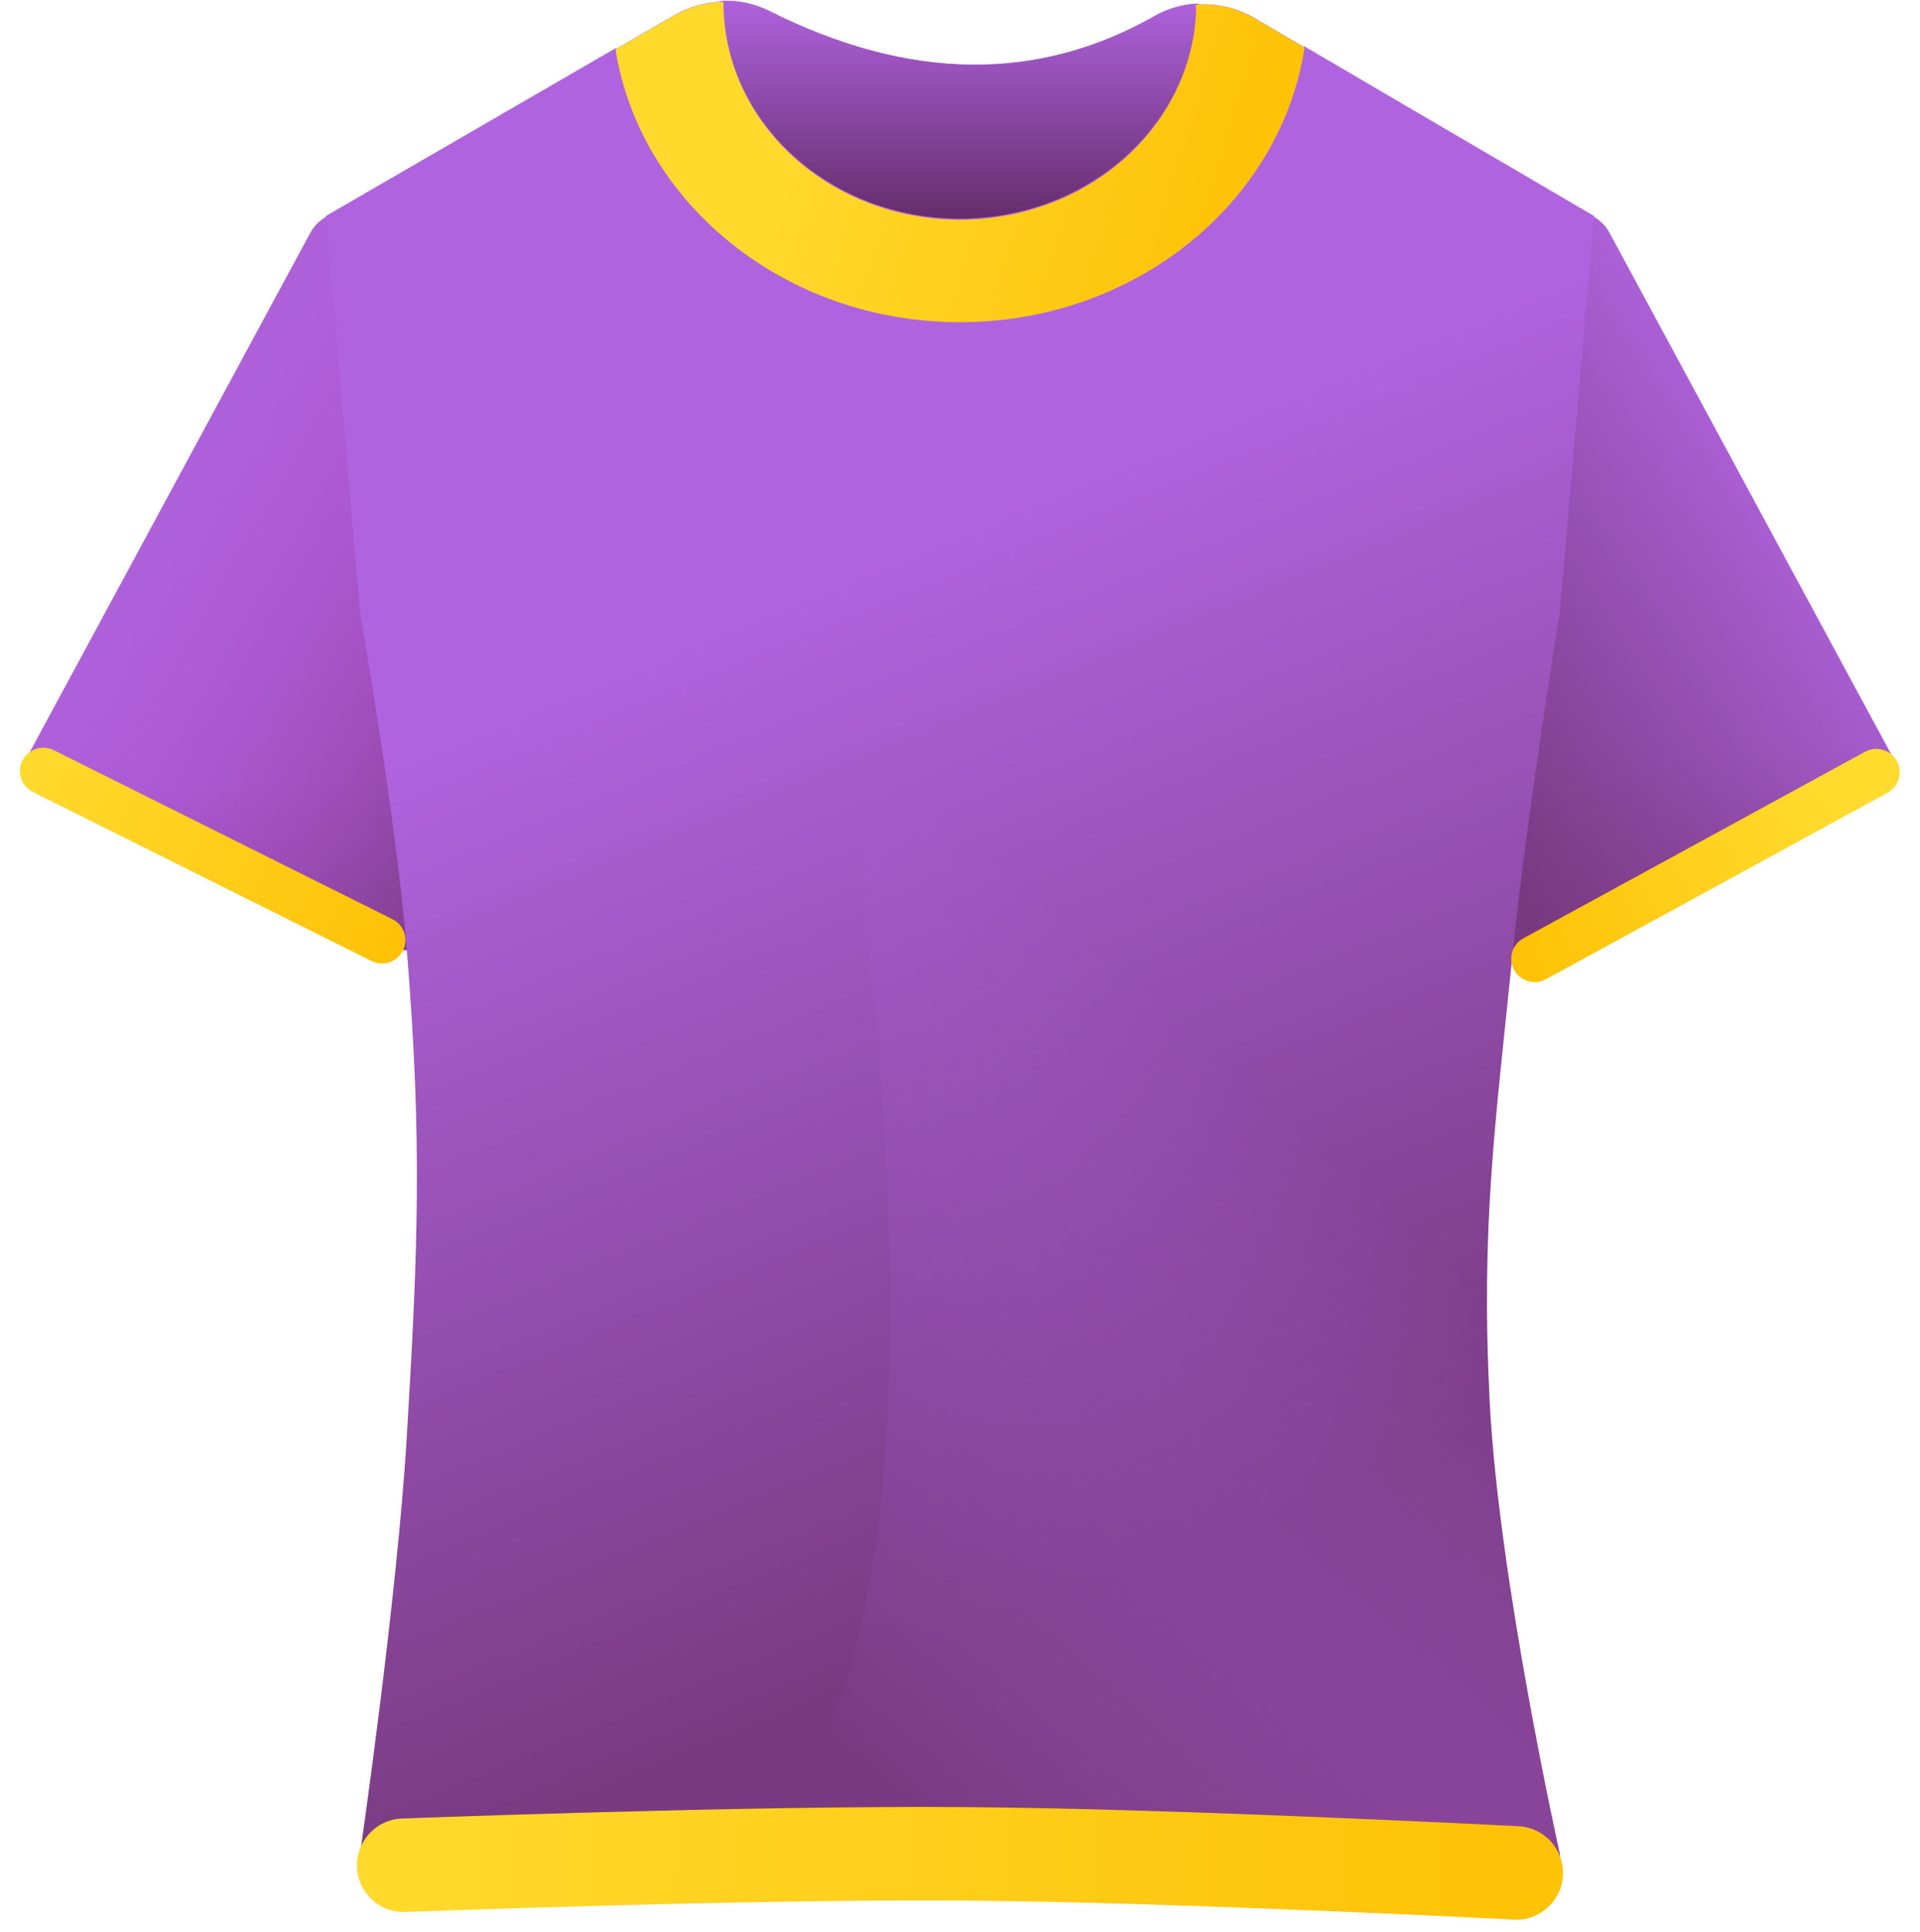 <svg width="169" height="170" viewBox="0 0 169 170" fill="none" xmlns="http://www.w3.org/2000/svg">
<g id="t-shirt" clip-path="url(#clip0)">
<path id="Vector" d="M137.55 83.626H31.438L3.105 68.774C2.282 68.343 1.968 67.398 2.389 66.618L27.318 20.483C27.626 19.913 28.099 19.431 28.686 19.092L59.385 1.319C61.912 -0.144 65.111 -0.258 67.734 1.055C80.076 7.237 91.368 7.318 101.644 1.486C104.329 -0.038 107.739 0.017 110.401 1.576L140.314 19.092C140.893 19.431 141.36 19.909 141.665 20.474L166.599 66.618C167.02 67.398 166.706 68.343 165.883 68.774L137.55 83.626Z" fill="url(#paint0_linear)"/>
<g id="Vector_2" filter="url(#filter0_i)">
<path d="M54.18 4.263L28.686 19.022C28.099 19.362 27.626 19.843 27.318 20.413L2.389 66.549C1.968 67.328 2.282 68.273 3.105 68.705L31.438 83.557H54.18V4.263Z" fill="url(#paint1_linear)"/>
</g>
<g id="Vector_3" filter="url(#filter1_i)">
<path d="M114.607 4.115L140.101 18.875C140.687 19.214 141.161 19.695 141.469 20.266L166.398 66.402C166.819 67.181 166.505 68.126 165.682 68.558L137.349 83.409H114.607V4.115Z" fill="url(#paint2_linear)"/>
</g>
<g id="Vector_4" filter="url(#filter2_i)">
<path d="M108.069 6.898C106.508 5.984 107.019 0.184 105.241 0.319C103.987 0.415 102.752 0.775 101.641 1.405C91.366 7.237 80.073 7.156 67.731 0.974C66.468 0.342 65.071 0.04 63.68 0.061C62.183 0.084 61.701 4.67 60.391 5.428L54.177 4.251L28.683 19.01L31.688 53.916C31.688 53.916 34.854 71.902 35.803 83.545C37.165 100.257 36.81 109.743 35.803 126.48C34.937 140.861 31.688 163.14 31.688 163.14C31.688 163.969 32.421 164.641 33.325 164.641H135.659C136.562 164.641 137.295 163.969 137.295 163.14C137.295 163.14 131.918 139.05 131.123 123.342C130.337 107.8 131.612 99.028 133.181 83.545C134.358 71.923 137.295 53.916 137.295 53.916L140.312 19.011L114.832 4.091L108.069 6.898Z" fill="url(#paint3_linear)"/>
</g>
<path id="Vector_5" d="M108.068 6.898C106.543 6.005 106.996 0.449 105.36 0.319C105.321 0.316 105.281 0.316 105.24 0.319C70.943 2.931 55.515 1.647 89.25 27.81C89.25 27.81 73.631 57.946 76.464 83.545C81.252 126.807 77.391 161.676 60.391 163.14C60.391 163.969 32.42 164.641 33.324 164.641H135.658C136.561 164.641 137.294 163.969 137.294 163.14C137.294 163.14 131.917 139.05 131.122 123.342C130.336 107.8 131.611 99.028 133.18 83.545C134.357 71.923 137.294 53.916 137.294 53.916L140.311 19.011L108.068 6.898Z" fill="url(#paint4_linear)"/>
<path id="Vector_6" d="M63.681 0.061C65.072 0.041 66.47 0.345 67.733 0.976C80.072 7.158 91.366 7.239 101.641 1.407C102.751 0.776 103.985 0.415 105.242 0.322L105.289 0.806C104.91 11.043 95.746 19.236 84.492 19.236C78.823 19.236 73.682 17.155 69.928 13.782C66.178 10.408 63.812 5.742 63.688 0.569L63.681 0.061Z" fill="url(#paint5_linear)"/>
<g id="Vector_7" filter="url(#filter3_d)">
<path d="M110.396 1.496L114.83 4.091C112.733 17.729 99.925 28.253 84.491 28.253C69.115 28.253 56.35 17.809 54.177 4.252L59.383 1.239C60.694 0.481 62.183 0.083 63.679 0.06L63.687 0.568C63.81 5.741 66.177 10.407 69.927 13.781C73.681 17.154 78.822 19.235 84.491 19.235C95.745 19.235 104.909 11.042 105.288 0.805L105.24 0.321C107.017 0.184 108.834 0.581 110.396 1.496V1.496Z" fill="url(#paint6_linear)"/>
</g>
<g id="Line 2 (Stroke)" filter="url(#filter4_d)">
<path fill-rule="evenodd" clip-rule="evenodd" d="M35.688 168.353L35.531 164.242C35.374 160.13 35.374 160.13 35.374 160.13L36.709 160.081C37.57 160.05 38.82 160.005 40.38 159.953C43.501 159.847 47.862 159.708 52.825 159.573C62.739 159.304 75.107 159.05 84.797 159.12C94.384 159.188 106.616 159.612 116.42 160.016C121.329 160.218 125.641 160.416 128.727 160.563C130.27 160.637 131.506 160.698 132.357 160.741L133.676 160.808C133.676 160.808 133.678 160.808 133.465 164.877L133.676 160.808C135.945 160.926 137.691 162.862 137.572 165.131C137.454 167.401 135.519 169.144 133.249 169.026L131.945 168.96C131.1 168.917 129.87 168.857 128.334 168.783C125.262 168.636 120.968 168.439 116.081 168.238C106.294 167.835 94.178 167.416 84.737 167.348C75.196 167.28 62.945 167.53 53.049 167.799C48.107 167.933 43.765 168.072 40.659 168.177C39.105 168.23 37.862 168.274 37.007 168.305L35.688 168.353ZM31.419 164.399C31.333 162.128 33.103 160.217 35.374 160.13L35.531 164.242L35.688 168.353C33.417 168.44 31.506 166.67 31.419 164.399Z" fill="url(#paint7_linear)"/>
</g>
<g id="Line 1 (Stroke)" filter="url(#filter5_d)">
<path fill-rule="evenodd" clip-rule="evenodd" d="M1.97 67.035C2.478 66.018 3.713 65.605 4.73 66.113L34.546 80.991C35.563 81.498 35.976 82.734 35.468 83.75C34.961 84.767 33.726 85.18 32.709 84.673L2.893 69.794C1.876 69.287 1.463 68.052 1.97 67.035Z" fill="url(#paint8_linear)"/>
</g>
<g id="Line 3 (Stroke)" filter="url(#filter6_d)">
<path fill-rule="evenodd" clip-rule="evenodd" d="M133.274 85.459C132.73 84.462 133.097 83.212 134.095 82.668L164.171 66.252C165.168 65.707 166.418 66.075 166.963 67.072C167.507 68.069 167.14 69.319 166.142 69.863L136.066 86.279C135.069 86.823 133.819 86.456 133.274 85.459Z" fill="url(#paint9_linear)"/>
</g>
</g>
<defs>
<filter id="filter0_i" x="2.202" y="4.263" width="51.978" height="79.294" filterUnits="userSpaceOnUse" color-interpolation-filters="sRGB">
<feFlood flood-opacity="0" result="BackgroundImageFix"/>
<feBlend mode="normal" in="SourceGraphic" in2="BackgroundImageFix" result="shape"/>
<feColorMatrix in="SourceAlpha" type="matrix" values="0 0 0 0 0 0 0 0 0 0 0 0 0 0 0 0 0 0 127 0" result="hardAlpha"/>
<feOffset/>
<feGaussianBlur stdDeviation="3"/>
<feComposite in2="hardAlpha" operator="arithmetic" k2="-1" k3="1"/>
<feColorMatrix type="matrix" values="0 0 0 0 0 0 0 0 0 0 0 0 0 0 0 0 0 0 0.1 0"/>
<feBlend mode="normal" in2="shape" result="effect1_innerShadow"/>
</filter>
<filter id="filter1_i" x="114.607" y="4.115" width="51.978" height="79.294" filterUnits="userSpaceOnUse" color-interpolation-filters="sRGB">
<feFlood flood-opacity="0" result="BackgroundImageFix"/>
<feBlend mode="normal" in="SourceGraphic" in2="BackgroundImageFix" result="shape"/>
<feColorMatrix in="SourceAlpha" type="matrix" values="0 0 0 0 0 0 0 0 0 0 0 0 0 0 0 0 0 0 127 0" result="hardAlpha"/>
<feOffset/>
<feGaussianBlur stdDeviation="3"/>
<feComposite in2="hardAlpha" operator="arithmetic" k2="-1" k3="1"/>
<feColorMatrix type="matrix" values="0 0 0 0 0 0 0 0 0 0 0 0 0 0 0 0 0 0 0.1 0"/>
<feBlend mode="normal" in2="shape" result="effect1_innerShadow"/>
</filter>
<filter id="filter2_i" x="28.683" y="0.06" width="111.628" height="164.581" filterUnits="userSpaceOnUse" color-interpolation-filters="sRGB">
<feFlood flood-opacity="0" result="BackgroundImageFix"/>
<feBlend mode="normal" in="SourceGraphic" in2="BackgroundImageFix" result="shape"/>
<feColorMatrix in="SourceAlpha" type="matrix" values="0 0 0 0 0 0 0 0 0 0 0 0 0 0 0 0 0 0 127 0" result="hardAlpha"/>
<feOffset/>
<feGaussianBlur stdDeviation="4.5"/>
<feComposite in2="hardAlpha" operator="arithmetic" k2="-1" k3="1"/>
<feColorMatrix type="matrix" values="0 0 0 0 0 0 0 0 0 0 0 0 0 0 0 0 0 0 0.15 0"/>
<feBlend mode="normal" in2="shape" result="effect1_innerShadow"/>
</filter>
<filter id="filter3_d" x="53.977" y="-0.04" width="61.054" height="28.593" filterUnits="userSpaceOnUse" color-interpolation-filters="sRGB">
<feFlood flood-opacity="0" result="BackgroundImageFix"/>
<feColorMatrix in="SourceAlpha" type="matrix" values="0 0 0 0 0 0 0 0 0 0 0 0 0 0 0 0 0 0 127 0"/>
<feOffset dy="0.1"/>
<feGaussianBlur stdDeviation="0.1"/>
<feColorMatrix type="matrix" values="0 0 0 0 0 0 0 0 0 0 0 0 0 0 0 0 0 0 0.25 0"/>
<feBlend mode="normal" in2="BackgroundImageFix" result="effect1_dropShadow"/>
<feBlend mode="normal" in="SourceGraphic" in2="effect1_dropShadow" result="shape"/>
</filter>
<filter id="filter4_d" x="31.288" y="158.552" width="106.428" height="10.508" filterUnits="userSpaceOnUse" color-interpolation-filters="sRGB">
<feFlood flood-opacity="0" result="BackgroundImageFix"/>
<feColorMatrix in="SourceAlpha" type="matrix" values="0 0 0 0 0 0 0 0 0 0 0 0 0 0 0 0 0 0 127 0"/>
<feOffset dy="-0.1"/>
<feGaussianBlur stdDeviation="0.05"/>
<feColorMatrix type="matrix" values="0 0 0 0 0 0 0 0 0 0 0 0 0 0 0 0 0 0 0.1 0"/>
<feBlend mode="normal" in2="BackgroundImageFix" result="effect1_dropShadow"/>
<feBlend mode="normal" in="SourceGraphic" in2="effect1_dropShadow" result="shape"/>
</filter>
<filter id="filter5_d" x="0.952" y="64.994" width="35.535" height="20.597" filterUnits="userSpaceOnUse" color-interpolation-filters="sRGB">
<feFlood flood-opacity="0" result="BackgroundImageFix"/>
<feColorMatrix in="SourceAlpha" type="matrix" values="0 0 0 0 0 0 0 0 0 0 0 0 0 0 0 0 0 0 127 0"/>
<feOffset dy="-0.1"/>
<feGaussianBlur stdDeviation="0.05"/>
<feColorMatrix type="matrix" values="0 0 0 0 0 0 0 0 0 0 0 0 0 0 0 0 0 0 0.1 0"/>
<feBlend mode="normal" in2="BackgroundImageFix" result="effect1_dropShadow"/>
<feBlend mode="normal" in="SourceGraphic" in2="effect1_dropShadow" result="shape"/>
</filter>
<filter id="filter6_d" x="132.189" y="65.066" width="35.859" height="22.199" filterUnits="userSpaceOnUse" color-interpolation-filters="sRGB">
<feFlood flood-opacity="0" result="BackgroundImageFix"/>
<feColorMatrix in="SourceAlpha" type="matrix" values="0 0 0 0 0 0 0 0 0 0 0 0 0 0 0 0 0 0 127 0"/>
<feOffset dy="-0.1"/>
<feGaussianBlur stdDeviation="0.05"/>
<feColorMatrix type="matrix" values="0 0 0 0 0 0 0 0 0 0 0 0 0 0 0 0 0 0 0.1 0"/>
<feBlend mode="normal" in2="BackgroundImageFix" result="effect1_dropShadow"/>
<feBlend mode="normal" in="SourceGraphic" in2="effect1_dropShadow" result="shape"/>
</filter>
<linearGradient id="paint0_linear" x1="50.359" y1="68.363" x2="51.875" y2="150.753" gradientUnits="userSpaceOnUse">
<stop stop-color="#AD61D9"/>
<stop offset="0.535" stop-color="#7A3A81"/>
</linearGradient>
<linearGradient id="paint1_linear" x1="2.202" y1="59.622" x2="43.351" y2="83.557" gradientUnits="userSpaceOnUse">
<stop stop-color="#C254E9" stop-opacity="0"/>
<stop offset="0.953" stop-color="#7A3A81"/>
</linearGradient>
<linearGradient id="paint2_linear" x1="169.077" y1="60.279" x2="122.135" y2="91.29" gradientUnits="userSpaceOnUse">
<stop stop-color="#7A3A81" stop-opacity="0"/>
<stop offset="0.696" stop-color="#7A3A81"/>
</linearGradient>
<linearGradient id="paint3_linear" x1="69.813" y1="35.903" x2="110.464" y2="134.045" gradientUnits="userSpaceOnUse">
<stop offset="0.144" stop-color="#B063DE"/>
<stop offset="1" stop-color="#7A3A81"/>
</linearGradient>
<linearGradient id="paint4_linear" x1="200.816" y1="19.054" x2="78.845" y2="157.682" gradientUnits="userSpaceOnUse">
<stop offset="0.634" stop-color="#B164DF" stop-opacity="0"/>
<stop offset="1" stop-color="#7A3A81"/>
</linearGradient>
<linearGradient id="paint5_linear" x1="84.485" y1="0.06" x2="84.485" y2="19.236" gradientUnits="userSpaceOnUse">
<stop stop-color="#AF62DC"/>
<stop offset="1" stop-color="#652D6C"/>
</linearGradient>
<linearGradient id="paint6_linear" x1="69.78" y1="12.815" x2="106.811" y2="24.387" gradientUnits="userSpaceOnUse">
<stop stop-color="#FFD92C"/>
<stop offset="1" stop-color="#FEC207"/>
</linearGradient>
<linearGradient id="paint7_linear" x1="35.786" y1="168.358" x2="133.542" y2="169.033" gradientUnits="userSpaceOnUse">
<stop stop-color="#FFD92C"/>
<stop offset="1" stop-color="#FEC206"/>
</linearGradient>
<linearGradient id="paint8_linear" x1="2.44" y1="69.568" x2="33.285" y2="84.96" gradientUnits="userSpaceOnUse">
<stop stop-color="#FFD92D"/>
<stop offset="1" stop-color="#FFC207"/>
</linearGradient>
<linearGradient id="paint9_linear" x1="135.656" y1="86.503" x2="166.677" y2="69.572" gradientUnits="userSpaceOnUse">
<stop stop-color="#FEC307"/>
<stop offset="0.844" stop-color="#FFDB2E"/>
</linearGradient>
<clipPath id="clip0">
<rect width="169" height="169" fill="white" transform="translate(0 0.06)"/>
</clipPath>
</defs>
</svg>
